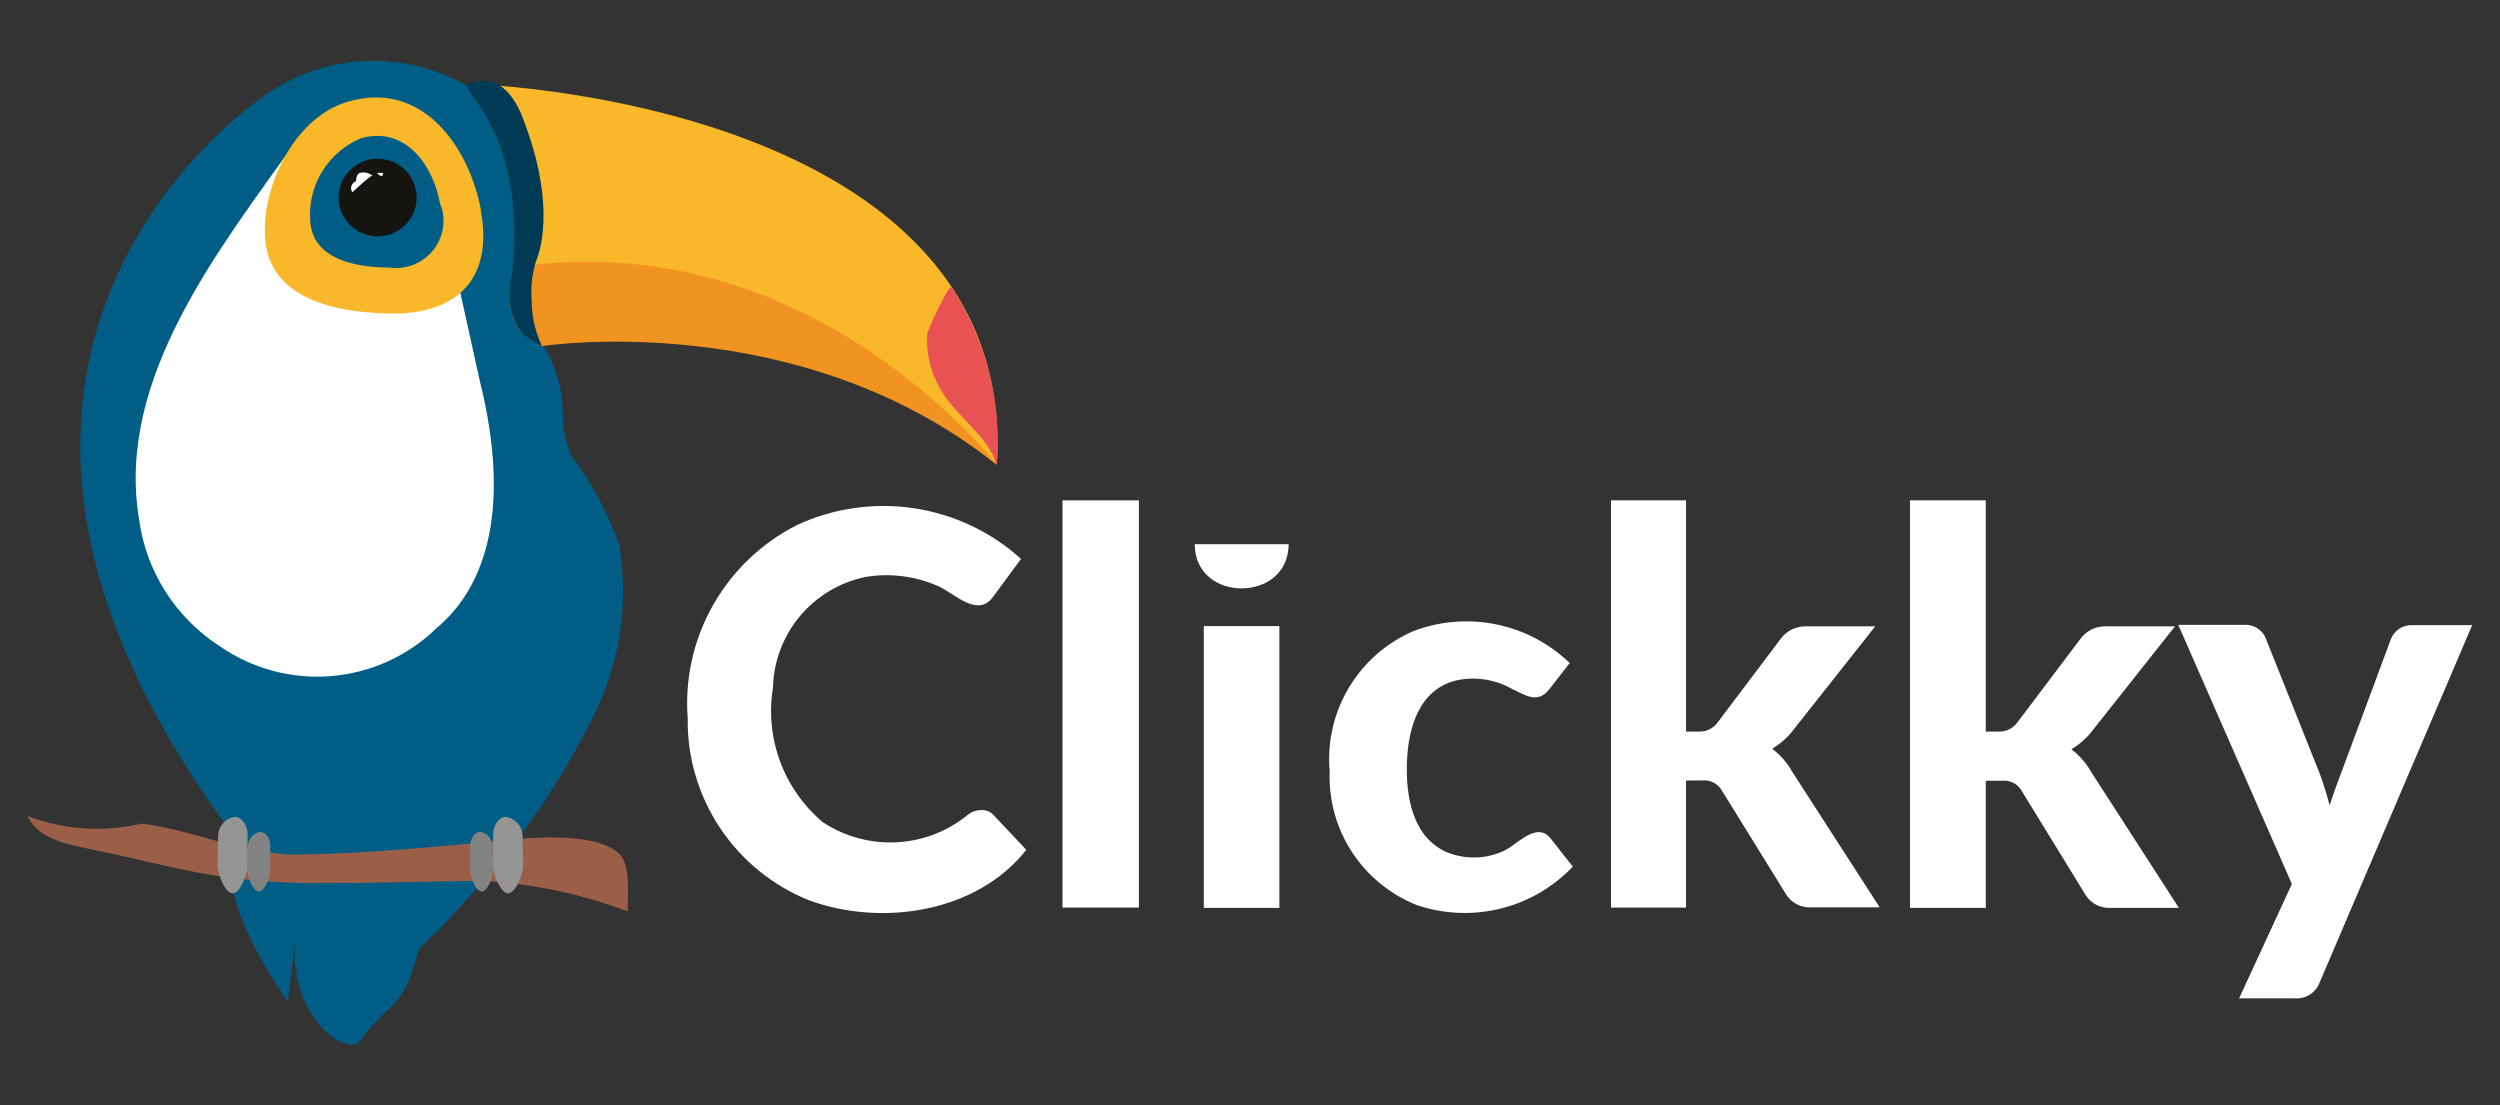 <?xml version="1.0" encoding="UTF-8"?>
<svg id="SVGDoc" width="138" height="61" xmlns="http://www.w3.org/2000/svg" version="1.1" xmlns:xlink="http://www.w3.org/1999/xlink" xmlns:avocode="https://avocode.com/" viewBox="0 0 138 61"><rect x="0" y="0" width="138" height="61" fill="#333333" stroke="none"/><defs></defs><desc>Generated with Avocode.</desc><g><g><title>logo</title><g><title>Background</title></g><g><title>Group</title><g><title>Vector</title><path d="M26.539,4.67v0l0.215,1.525c-6.854,13.862 1.886,12.734 1.886,12.734v0l1.104,-0.198v0l0.169,0.336c16.238,-1.83 25.116,6.573 25.116,6.573c1.181,-19.886 -28.489,-20.969 -28.489,-20.969v0z" fill="#f8b829" fill-opacity="1"></path></g><g><title>Vector</title><path d="M16.35,51.5c-0.69,4.575 3.067,7.229 3.665,5.764c1.656,-2.15 2.239,-1.525 3.067,-4.758c0.302,-0.402 0.652,-0.765 1.043,-1.083c0.838,-0.864 1.646,-1.749 2.423,-2.654c2.292,-2.578 4.249,-5.432 5.827,-8.494c1.75,-3.092 2.389,-6.686 1.809,-10.187c-0.627,-1.771 -1.522,-3.437 -2.653,-4.941c-0.345,-0.787 -0.503,-1.643 -0.46,-2.501c-0.038,-1.283 -0.425,-2.532 -1.119,-3.614c-0.359,-0.385 -0.631,-0.84 -0.8,-1.337c-0.169,-0.497 -0.231,-1.023 -0.181,-1.546c0.199,-1.159 0.199,-2.303 0.368,-3.462c0.106,-2.166 -0.293,-4.327 -1.165,-6.314c0,0 -1.073,-1.891 -2.024,-1.418c-1.693,-1.066 -3.66,-1.62 -5.663,-1.596c-2.003,0.024 -3.956,0.626 -5.622,1.733c0,0 -21.957,13.954 -2.162,40.763c-0.598,3.477 1.533,7.061 3.189,9.44" fill="#005d86" fill-opacity="1"></path></g><g><title>Vector</title><path d="M26.454,20.89v0l-2.975,-13.481v0c0,0 -1.748,-5.185 -6.348,1.357l-0.767,-1.006c-4.232,5.963 -9.967,13.115 -8.694,20.862c0.185,1.43 0.682,2.803 1.455,4.022c0.773,1.22 1.805,2.256 3.022,3.039c1.794,1.239 3.967,1.818 6.144,1.637c2.177,-0.181 4.223,-1.11 5.785,-2.629c2.392,-1.982 4.339,-6.008 2.377,-13.801z" fill="#ffffff" fill-opacity="1"></path></g><g><title>Vector</title><path d="M29.917,19.104c0,0 14.199,-2.196 25.116,6.573c0,0 -10.273,-13.405 -26.649,-10.919c0.015,0 -1.165,3.294 1.533,4.346z" fill="#f19320" fill-opacity="1"></path></g><g><title>Vector</title><path d="M55.028,25.682c0.289,-3.459 -0.591,-6.915 -2.499,-9.821c-0.153,-0.198 -1.334,2.364 -1.349,2.592c-0.063,1.069 0.199,2.131 0.751,3.05c0.782,1.433 2.683,2.608 3.067,4.148" fill="#e95253" fill-opacity="1"></path></g><g><title>Vector</title><path d="M1.53,45.05c2.007,0.76 4.197,0.903 6.287,0.412c2.929,0.397 4.462,1.312 7.958,1.708c4.278,0 8.525,-0.458 12.773,-0.854c1.38,-0.122 4.447,-0.29 5.612,0.793c0.675,0.625 0.475,2.318 0.491,3.203c-2.535,-0.961 -5.204,-1.527 -7.912,-1.677c-3.067,0 -6.241,0.137 -9.353,0.107c-2.123,0.006 -4.243,-0.178 -6.333,-0.549c-1.947,-0.366 -3.864,-0.869 -5.811,-1.266c-1.411,-0.305 -3.128,-0.549 -3.711,-1.876z" fill="#9b5f48" fill-opacity="1"></path></g><g><title>Vector</title><path d="M28.876,47.789c0,0.488 -0.429,1.525 -0.828,1.525c-0.399,0 -0.828,-1.022 -0.828,-1.525v-1.723c0,-0.488 0.307,-0.976 0.705,-0.976c0.241,0.037 0.463,0.153 0.63,0.33c0.167,0.177 0.269,0.405 0.29,0.646z" fill="#969595" fill-opacity="1"></path></g><g><title>Vector</title><path d="M27.217,48.04c0,0.381 -0.307,1.174 -0.629,1.174c-0.322,0 -0.629,-0.793 -0.629,-1.174v-1.357c0,-0.381 0.23,-0.762 0.552,-0.762c0.184,0.028 0.353,0.12 0.476,0.26c0.123,0.139 0.194,0.317 0.198,0.503z" fill="#838383" fill-opacity="1"></path></g><g><title>Vector</title><path d="M12.01,47.789c0,0.488 0.429,1.525 0.828,1.525c0.399,0 0.828,-1.022 0.828,-1.525v-1.723c0,-0.488 -0.307,-0.976 -0.705,-0.976c-0.241,0.037 -0.463,0.153 -0.63,0.33c-0.167,0.177 -0.269,0.405 -0.29,0.646z" fill="#969595" fill-opacity="1"></path></g><g><title>Vector</title><path d="M13.66,48.04c0,0.381 0.307,1.174 0.629,1.174c0.322,0 0.629,-0.793 0.629,-1.174v-1.357c0,-0.381 -0.23,-0.762 -0.552,-0.762c-0.184,0.028 -0.353,0.12 -0.476,0.26c-0.123,0.139 -0.194,0.317 -0.198,0.503z" fill="#838383" fill-opacity="1"></path></g><g><title>Vector</title><path d="M29.347,16.558c-0.003,0.875 0.191,1.74 0.567,2.531c-2.53,-0.9 -1.625,-4.117 -1.625,-4.117c0.721,-7.686 -2.775,-9.867 -2.515,-10.263c1.794,-0.854 2.637,0.808 2.975,1.525c1.871,4.651 1.196,7.35 0.828,8.22c-0.206,0.682 -0.284,1.395 -0.23,2.105z" fill="#003b55" fill-opacity="1"></path></g><g><title>Vector</title><path d="M26.54,11.621c0.675,3.599 -1.135,5.642 -4.723,5.688c-2.76,0 -6.777,-0.58 -7.161,-3.935c-0.322,-2.913 1.533,-6.862 4.508,-7.747c4.125,-1.25 6.731,2.455 7.391,5.993z" fill="#f8b829" fill-opacity="1"></path></g><g><title>Vector</title><path d="M24.348,11.364c0.142,0.424 0.171,0.876 0.087,1.315c-0.085,0.438 -0.281,0.848 -0.57,1.189c-0.289,0.341 -0.662,0.603 -1.082,0.76c-0.42,0.157 -0.874,0.204 -1.317,0.137c-1.748,0 -4.186,-0.412 -4.339,-2.531c-0.082,-0.964 0.145,-1.929 0.65,-2.757c0.504,-0.828 1.259,-1.475 2.156,-1.849c2.469,-0.686 4.002,1.525 4.37,3.675z" fill="#005d86" fill-opacity="1"></path></g><g><title>Vector</title><path d="M22.999,10.903c0,0.568 -0.227,1.113 -0.631,1.515c-0.404,0.402 -0.952,0.628 -1.523,0.628c-0.571,0 -1.119,-0.226 -1.523,-0.628c-0.404,-0.402 -0.631,-0.947 -0.631,-1.515c0,-0.568 0.227,-1.113 0.631,-1.515c0.404,-0.402 0.952,-0.628 1.523,-0.628c0.571,0 1.119,0.226 1.523,0.628c0.404,0.402 0.631,0.947 0.631,1.515z" fill="#151410" fill-opacity="1"></path></g><g><title>Vector</title><path d="M21.147,9.546c0,0.381 -0.337,0 -0.337,0" fill="#ffffff" fill-opacity="1"></path></g><g><title>Vector</title><path d="M19.938,9.53c-0.215,0 -0.261,0.229 -0.291,0.473c-0.058,0.022 -0.11,0.056 -0.153,0.101c-0.043,0.045 -0.075,0.098 -0.094,0.157c-0.019,0.059 -0.025,0.121 -0.017,0.182c0.008,0.061 0.03,0.119 0.064,0.171c0,0 1.043,-0.976 1.119,-0.915c-0.087,-0.07 -0.188,-0.122 -0.296,-0.151c-0.108,-0.029 -0.222,-0.035 -0.332,-0.017z" fill="#ffffff" fill-opacity="1"></path></g><g><title>Group</title><g><title>Vector</title><path d="M54.2,44.716c0.121,-0.003 0.241,0.02 0.352,0.068c0.111,0.047 0.211,0.118 0.292,0.207l1.809,1.921c-2.745,3.477 -8.004,4.255 -12.021,2.776c-1.997,-0.812 -3.702,-2.204 -4.891,-3.994c-1.19,-1.79 -1.81,-3.895 -1.779,-6.041c-0.165,-2.174 0.321,-4.347 1.396,-6.247c1.075,-1.9 2.692,-3.44 4.646,-4.428c2.017,-0.933 4.266,-1.253 6.464,-0.92c2.199,0.334 4.25,1.306 5.894,2.795l-1.533,2.074c-0.828,1.19 -2.101,-0.122 -2.959,-0.534c-1.274,-0.584 -2.695,-0.775 -4.079,-0.549c-1.421,0.292 -2.7,1.054 -3.63,2.162c-0.93,1.108 -1.455,2.496 -1.491,3.938c-0.226,1.367 -0.093,2.769 0.385,4.07c0.478,1.301 1.286,2.457 2.344,3.357c1.21,0.806 2.65,1.2 4.104,1.123c1.454,-0.077 2.844,-0.621 3.961,-1.55c0.213,-0.156 0.472,-0.237 0.736,-0.229z" fill="#ffffff" fill-opacity="1"></path></g><g><title>Vector</title><path d="M62.867,27.62v0v22.479v0h-4.217v0v-22.479v0z" fill="#ffffff" fill-opacity="1"></path></g><g><title>Vector</title><path d="M70.621,34.56v0v15.555v0h-4.171v0v-15.555v0z" fill="#ffffff" fill-opacity="1"></path></g><g><title>Vector</title><path d="M71.133,30.038c0,3.248 -5.183,3.264 -5.183,0" fill="#ffffff" fill-opacity="1"></path></g><g><title>Vector</title><path d="M85.544,38.017c-0.659,0.884 -1.365,0.336 -2.101,0c-0.907,-0.509 -1.969,-0.677 -2.99,-0.473c-2.116,0.473 -2.729,2.623 -2.791,4.575c-0.061,1.952 0.353,4.178 2.285,4.956c0.492,0.187 1.017,0.274 1.544,0.256c0.527,-0.018 1.044,-0.142 1.522,-0.362c0.751,-0.351 1.825,-1.677 2.607,-0.656l1.196,1.525c-1.081,1.138 -2.467,1.943 -3.995,2.319c-1.528,0.376 -3.132,0.307 -4.622,-0.2c-1.468,-0.587 -2.717,-1.612 -3.577,-2.933c-0.859,-1.321 -1.286,-2.875 -1.223,-4.447c-0.143,-1.605 0.224,-3.215 1.049,-4.602c0.825,-1.387 2.067,-2.482 3.551,-3.13c1.459,-0.56 3.049,-0.692 4.582,-0.381c1.533,0.311 2.944,1.052 4.066,2.135z" fill="#ffffff" fill-opacity="1"></path></g><g><title>Vector</title><path d="M93.07,27.62v0v12.764v0h0.69c0.21,0.01 0.419,-0.034 0.607,-0.127c0.188,-0.093 0.349,-0.233 0.467,-0.406l3.45,-4.575c0.159,-0.223 0.371,-0.404 0.617,-0.527c0.246,-0.122 0.519,-0.182 0.794,-0.175h3.818v0l-4.462,5.643c-0.329,0.449 -0.747,0.828 -1.227,1.113c0.452,0.342 0.827,0.773 1.104,1.266l4.83,7.488v0h-3.757c-0.279,0.019 -0.557,-0.037 -0.806,-0.163c-0.249,-0.126 -0.458,-0.318 -0.605,-0.554l-3.527,-5.704c-0.106,-0.197 -0.27,-0.358 -0.47,-0.462c-0.2,-0.103 -0.426,-0.144 -0.65,-0.118h-0.874v0v7.015v0h-4.14v0v-22.479v0z" fill="#ffffff" fill-opacity="1"></path></g><g><title>Vector</title><path d="M109.616,27.62v0v12.764v0h0.69c0.21,0.01 0.419,-0.034 0.607,-0.127c0.188,-0.093 0.349,-0.233 0.467,-0.406l3.45,-4.575c0.159,-0.223 0.371,-0.404 0.617,-0.527c0.246,-0.122 0.519,-0.182 0.794,-0.175h3.818v0l-4.493,5.673c-0.329,0.449 -0.747,0.828 -1.227,1.113c0.452,0.342 0.827,0.773 1.104,1.266l4.83,7.488v0h-3.741c-0.278,0.02 -0.557,-0.037 -0.806,-0.163c-0.249,-0.126 -0.458,-0.318 -0.605,-0.554l-3.511,-5.719c-0.106,-0.197 -0.27,-0.358 -0.47,-0.462c-0.2,-0.103 -0.426,-0.144 -0.65,-0.118h-0.874v0v7.015v0h-4.186v0v-22.494v0z" fill="#ffffff" fill-opacity="1"></path></g><g><title>Vector</title><path d="M128.029,54.27c-0.107,0.267 -0.298,0.492 -0.543,0.643c-0.246,0.151 -0.533,0.22 -0.821,0.196h-3.067v0l2.913,-6.314v0l-6.271,-14.304v0h3.665c0.248,-0.011 0.494,0.055 0.703,0.189c0.209,0.134 0.371,0.329 0.463,0.559l2.975,7.457c0.215,0.59 0.399,1.179 0.552,1.769c0.184,-0.595 0.399,-1.19 0.629,-1.784l2.76,-7.427c0.092,-0.223 0.25,-0.414 0.452,-0.547c0.202,-0.133 0.44,-0.203 0.683,-0.2h3.343v0z" fill="#ffffff" fill-opacity="1"></path></g></g></g></g></g></svg>
